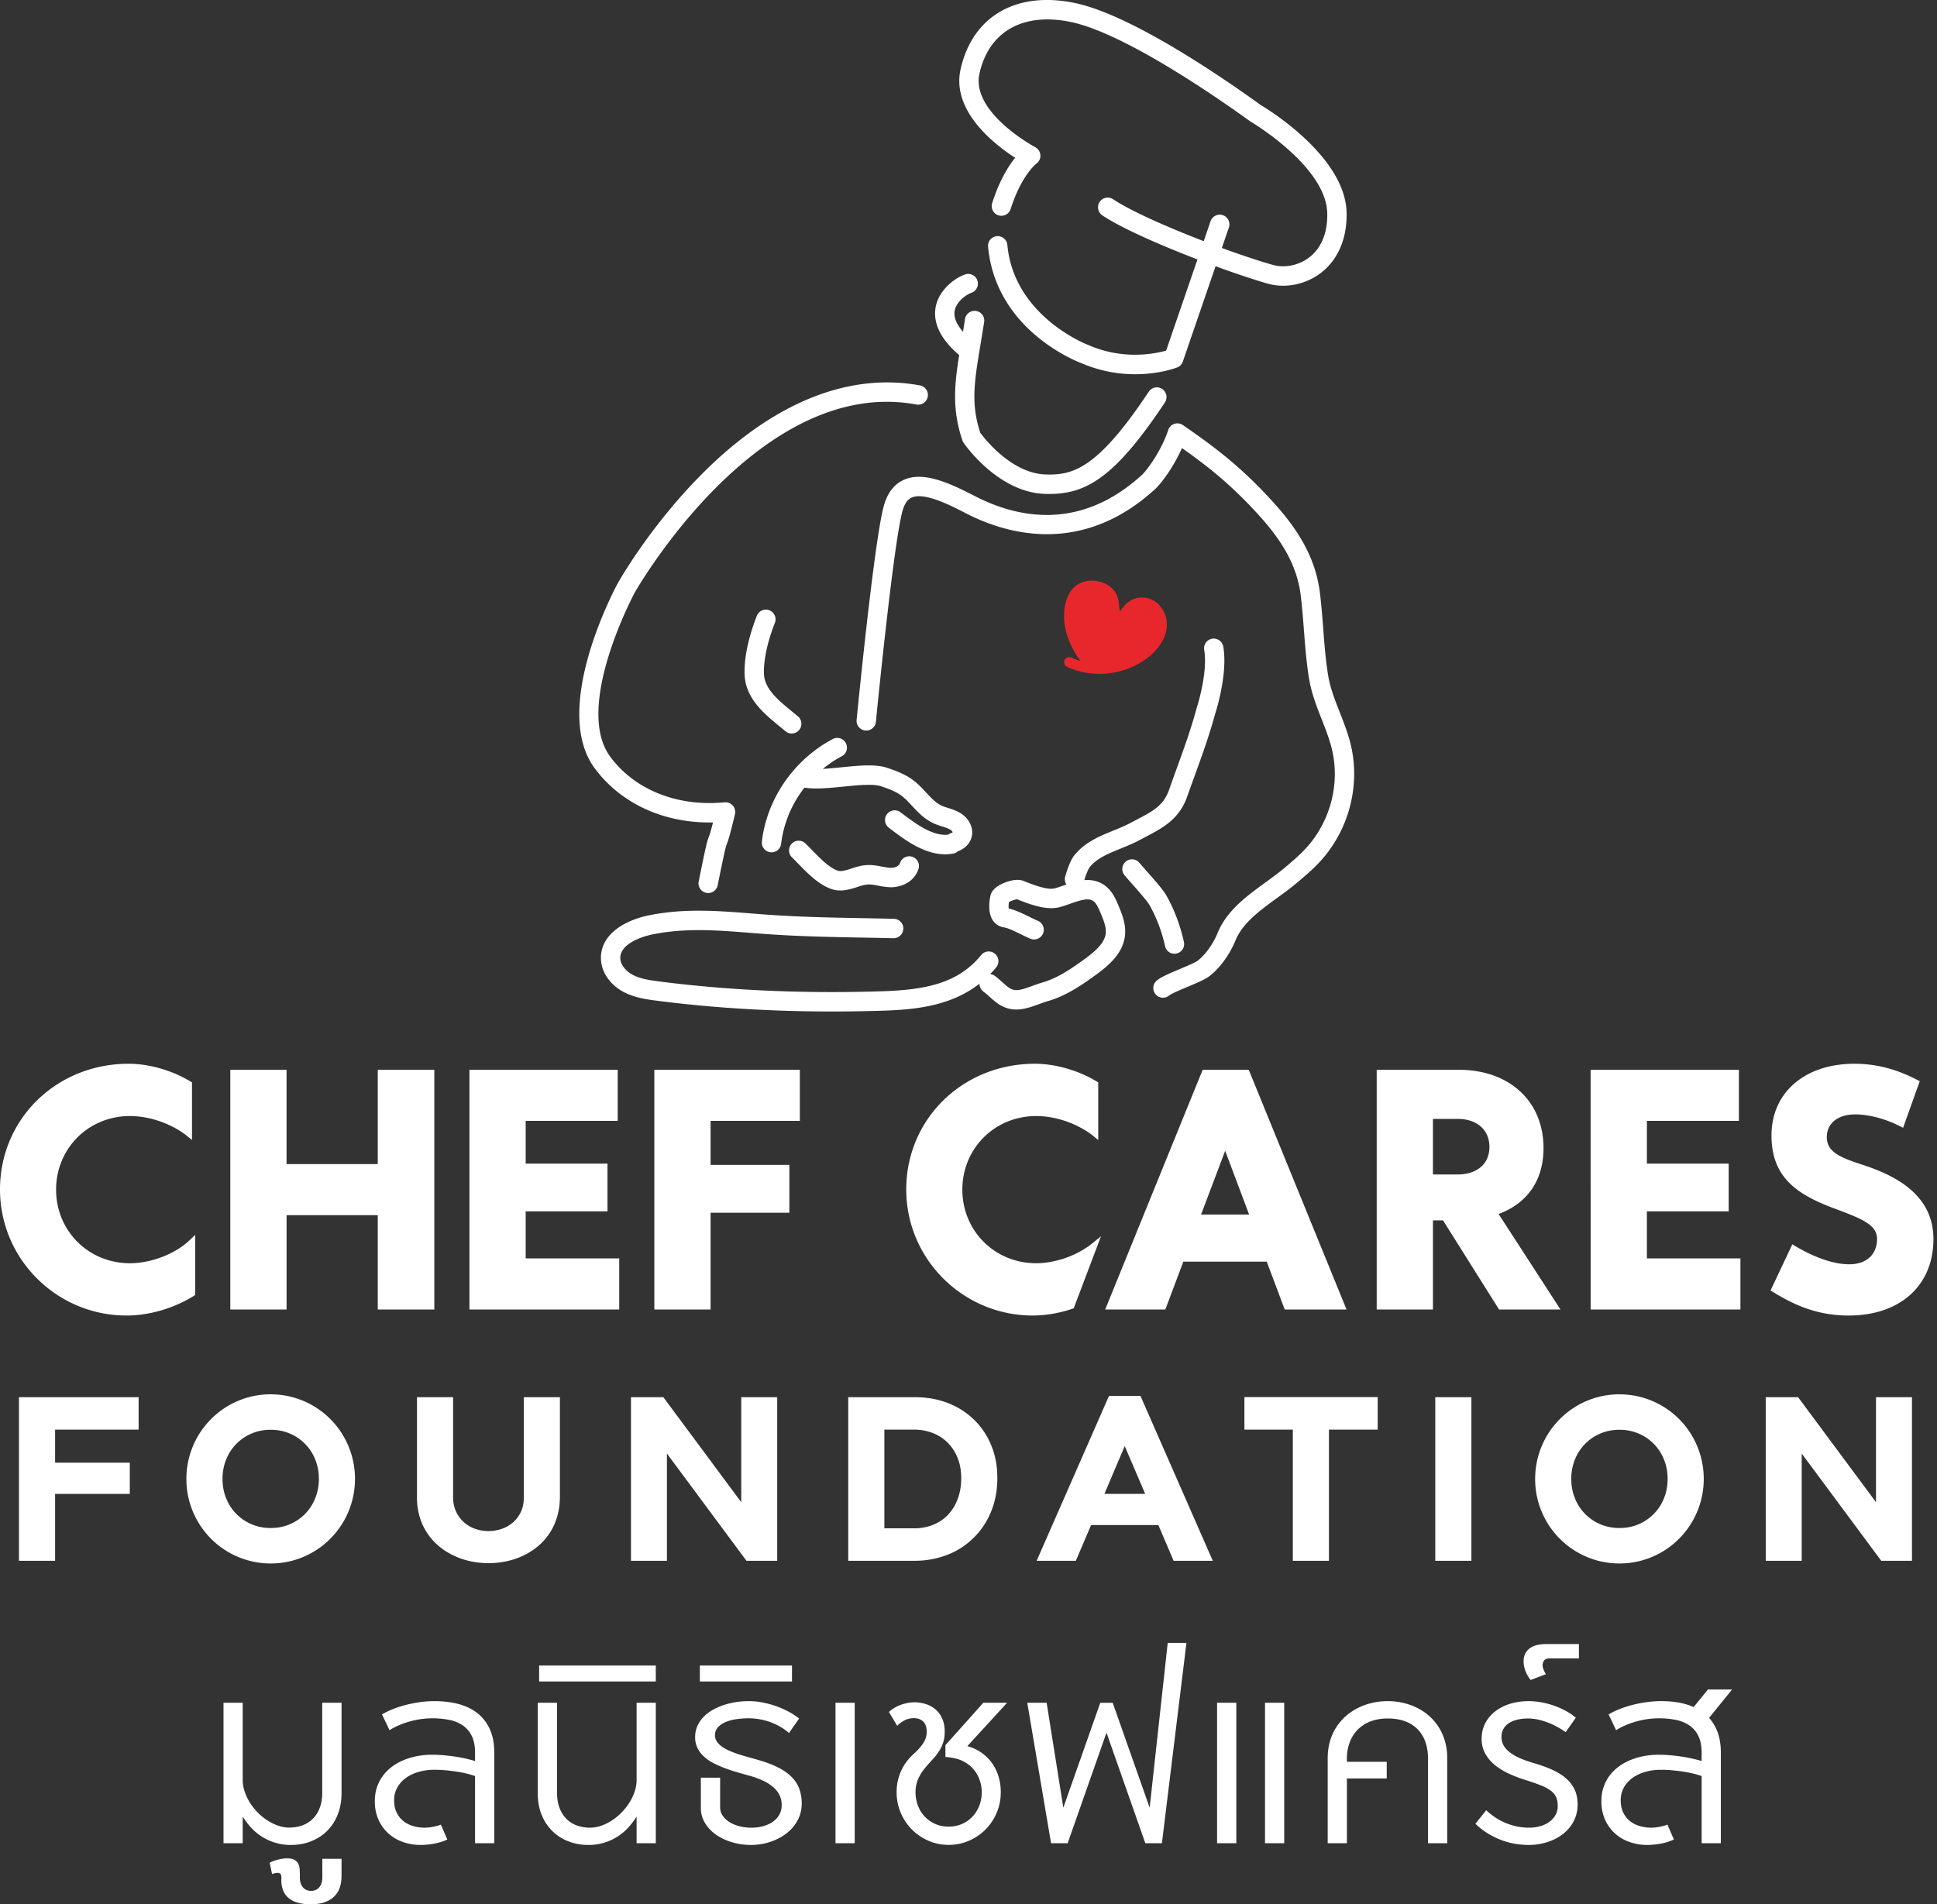 <svg width="120" height="118" viewBox="0 0 120 118" xmlns="http://www.w3.org/2000/svg">
    <rect x="0" y="0" width="120" height="118" fill="#333333" stroke="none"/>
    <g fill="none" fill-rule="evenodd">
        <path d="M71.534 37.256a1.432 1.432 0 0 0-1.295-.139c-.368.144-.591.424-.788.672-.025.032-.05.064-.077.096a3.438 3.438 0 0 1-.04-.31c-.02-.202-.04-.411-.112-.613-.168-.465-.601-.815-1.158-.936-.598-.129-1.195.024-1.562.4-.218.225-.38.533-.478.916-.293 1.135.039 2.423.913 3.618a3.94 3.94 0 0 1-.559-.21.316.316 0 1 0-.265.576c.625.289 1.31.43 1.998.43 1.075 0 2.153-.345 3-1.007.687-.536 1.102-1.2 1.171-1.873.064-.627-.243-1.293-.748-1.62" fill="#E7272B"/>
        <path d="M7.971 65.917c1.266 0 2.697.411 3.83 1.099l.093.057v3.568l-.317-.257c-.698-.565-2.041-1.226-3.53-1.226-2.564 0-4.572 2.003-4.572 4.56 0 2.556 2.008 4.56 4.572 4.56 1.325 0 2.815-.576 3.707-1.433l.338-.326v3.72l-.077.06-.092.055c-1.223.74-2.711 1.165-4.084 1.165-4.323 0-7.839-3.504-7.839-7.81 0-4.37 3.501-7.792 7.971-7.792zm56.144 0c1.266 0 2.697.411 3.83 1.099l.093.057v3.568l-.317-.257c-.698-.565-2.042-1.226-3.53-1.226-2.564 0-4.572 2.003-4.572 4.56 0 2.556 2.008 4.56 4.572 4.56 1.188 0 2.545-.478 3.458-1.217l.56-.453-1.691 4.462-.088.03a7.75 7.75 0 0 1-2.447.419c-4.323 0-7.84-3.504-7.84-7.81 0-4.37 3.502-7.792 7.972-7.792zm50.77 0c1.335 0 2.61.329 3.896 1.004l.15.078-1.032 2.886-.196-.1c-.895-.458-1.93-.73-2.77-.73-1.07 0-1.76.551-1.76 1.405 0 .925.827 1.263 2.188 1.709l.174.057c1.874.634 4.244 1.8 4.244 4.551 0 2.88-2.061 4.742-5.253 4.742-1.876 0-3.244-.616-4.338-1.251l-.001.004-.498-.306 1.347-2.86.183.11c.872.514 2.16 1.127 3.345 1.127 1.062 0 1.722-.603 1.722-1.575 0-.847-.89-1.224-2.46-1.816-2.518-.908-4.08-1.995-4.08-4.596 0-2.655 2.065-4.439 5.14-4.439zm-97.133.374v5.844h5.651v-5.844h3.504v14.854h-3.504V75.3h-5.65v5.844h-3.485V66.29h3.484zm31.8 0v3.166h-5.53v2.726h4.88v2.966h-4.88v5.996h-3.485V66.29h9.015zm27.81 0 .05.122 6.008 14.732H79.59l-1.114-2.965h-5.167l-1.114 2.965h-3.727l6.039-14.854h2.857zm13.009 0c3.142 0 5.253 1.951 5.253 4.856 0 1.974-.986 3.414-2.783 4.08l3.834 5.918H92.87l-3.473-5.522h-.624v5.522h-3.484V66.29zm17.357 0v3.166h-5.7v2.65h5.067v2.957h-5.068v2.915h5.795v3.166h-9.28V66.29h9.186zm-69.46 0v3.166h-5.701v2.65h5.068v2.957h-5.068v2.915h5.795v3.166h-9.28V66.29h9.185zm37.633 5.02-1.493 3.95h2.977l-1.484-3.95zm14.404-1.977h-1.533v3.445h1.533c1.212-.009 1.967-.663 1.967-1.708 0-1.055-.772-1.737-1.967-1.737zM75.092 39.58a.6.6 0 0 1 .693.492c.284 1.67-.43 3.934-.508 4.173-.356 1.319-.821 2.601-1.27 3.841-.154.42-.307.842-.456 1.267-.5 1.418-1.512 1.948-2.585 2.509l-.375.198c-.379.203-.777.365-1.162.522-.742.301-1.441.586-1.88 1.107a.627.627 0 0 1-.045.05c-.029.04-.16.246-.328.8.403-.033.815.028 1.206.286.511.339.738.882.904 1.279.211.504.473 1.132.413 1.818-.098 1.112-.95 1.87-1.858 2.523-.87.628-1.812 1.267-2.903 1.585-.2.058-.4.13-.592.2-.432.157-.897.326-1.384.326-.382 0-.778-.103-1.185-.396a5.683 5.683 0 0 1-.483-.404 4.979 4.979 0 0 0-.369-.311.6.6 0 0 1-.243-.49c-1.799 1.41-4.048 1.615-6.077 1.677-1.017.03-2.026.046-3.026.047-3.79 0-7.44-.224-10.886-.668-.739-.095-1.456-.21-2.105-.567-.84-.462-1.36-1.262-1.36-2.088 0-1.513 1.56-2.359 3.02-2.646 2.187-.432 4.202-.272 6.336-.104.332.026.667.053 1.004.077 1.96.14 3.973.178 5.92.214.623.012 1.245.023 1.866.038a.6.6 0 0 1-.028 1.203c-.619-.015-1.239-.026-1.86-.038-1.963-.036-3.993-.074-5.984-.217-.34-.024-.677-.05-1.013-.077-2.049-.162-3.984-.315-6.01.084-.947.187-2.052.682-2.052 1.467 0 .432.37.83.738 1.032.465.256 1.037.346 1.68.429 4.292.553 8.909.759 13.724.61 2.777-.084 4.786-.49 6.22-2.25a.598.598 0 0 1 .843-.084c.257.21.295.59.085.847-.122.15-.247.29-.375.422.102.011.203.046.292.111.17.125.317.258.46.386.132.12.257.231.384.323.395.285.732.18 1.46-.084.21-.077.427-.155.665-.225.91-.265 1.72-.816 2.539-1.406.675-.487 1.307-1.023 1.363-1.652.034-.389-.157-.845-.325-1.247-.138-.33-.267-.613-.459-.74-.3-.198-.753-.062-1.41.168a9.32 9.32 0 0 1-.65.212c-.841.227-1.873-.178-2.627-.474l-.024-.01c-.126.01-.373.096-.504.171a1.546 1.546 0 0 0-.014.402c.415.09.88.318 1.296.522.193.095.375.184.514.24a.602.602 0 0 1-.448 1.117c-.18-.072-.38-.171-.593-.276-.36-.176-.807-.396-1.064-.434a.995.995 0 0 1-.675-.415c-.304-.433-.26-1.07-.168-1.53.053-.27.254-.503.595-.69.299-.165.985-.43 1.441-.25l.08.032c.532.208 1.418.559 1.88.432.177-.048.365-.114.565-.184l.15-.052a.602.602 0 0 1-.075-.493c.208-.724.433-1.206.67-1.436.628-.726 1.487-1.076 2.318-1.414.373-.153.725-.296 1.049-.469l.384-.203c1.005-.525 1.667-.872 2.01-1.843.15-.428.304-.853.458-1.277.443-1.222.902-2.485 1.245-3.76a.447.447 0 0 1 .01-.033c.007-.021.712-2.178.468-3.607a.601.601 0 0 1 .49-.695zM72.75 26.266a.599.599 0 0 1 .53.073c2.168 1.49 3.796 2.768 5.704 4.899 1.695 1.892 2.556 3.596 2.79 5.524.09.727.145 1.462.2 2.173.073.966.15 1.965.308 2.926.127.77.413 1.502.717 2.276.248.632.505 1.286.674 1.977.624 2.55-.107 5.343-1.909 7.29-.459.495-.97.923-1.463 1.337-.374.315-.788.615-1.189.906-1.046.761-2.127 1.548-2.565 2.614-.37.9-.978 1.734-1.629 2.232-.248.189-.67.373-1.338.654-.401.169-1.008.424-1.152.542a.598.598 0 0 1-.844-.083.603.603 0 0 1 .083-.846c.26-.215.722-.417 1.45-.723.393-.166.931-.392 1.075-.502.481-.368.959-1.032 1.246-1.732.568-1.383 1.79-2.27 2.97-3.13.402-.292.781-.568 1.124-.855.465-.39.947-.794 1.354-1.234 1.53-1.653 2.152-4.021 1.622-6.183-.15-.612-.38-1.2-.625-1.823-.313-.799-.636-1.624-.784-2.52-.167-1.013-.245-2.04-.32-3.03-.055-.699-.11-1.42-.195-2.12-.203-1.668-.971-3.169-2.492-4.866-1.643-1.833-3.075-3.013-4.867-4.277-.533 1.204-1.303 2.215-1.668 2.548-4.592 4.198-9.31 2.739-11.714 1.496-.902-.467-2.581-1.337-3.367-.974-.103.047-.416.191-.596.944l-.017.075c-.26 1.101-.604 3.762-.907 6.38l-.072.627a424.574 424.574 0 0 0-.62 5.857.6.6 0 1 1-1.194-.118c.041-.426 1.026-10.478 1.626-13.024l.018-.077c.21-.878.634-1.47 1.262-1.758 1.215-.56 2.848.187 4.416.998 2.599 1.344 6.505 2.207 10.358-1.316.29-.265 1.199-1.48 1.622-2.774a.602.602 0 0 1 .378-.383zm-3.004 27.12a.598.598 0 0 1 .844.081c.084.102.23.268.402.462.603.682 1.078 1.23 1.262 1.555.492.872.86 1.842 1.092 2.883a.602.602 0 0 1-.585.733.6.6 0 0 1-.584-.47 9.322 9.322 0 0 0-.966-2.552c-.136-.241-.75-.936-1.116-1.35a22.7 22.7 0 0 1-.43-.495.603.603 0 0 1 .08-.847zM43.55 29.308c4.375-4.367 9.026-6.242 13.45-5.424a.602.602 0 0 1-.218 1.184c-9.785-1.813-17.384 11.518-17.46 11.654l-.005.01c-.159.297-3.746 7.12-1.517 10.15 1.514 2.06 4.166 3.12 7.09 2.834a.603.603 0 0 1 .641.739c-.325 1.372-.419 1.62-.494 1.82-.07.184-.12.317-.574 2.573a.6.6 0 1 1-1.176-.238c.408-2.028.503-2.41.588-2.651l.02-.056.02-.055c.043-.113.102-.268.258-.885-3.017.068-5.718-1.164-7.338-3.366-2.721-3.7 1.267-11.143 1.439-11.459.084-.15 2.023-3.582 5.276-6.83zm5.501 22.97a.598.598 0 0 1 .848-.013c.14.136.28.28.424.428.499.513 1.015 1.044 1.556 1.253.213.082.512-.014.86-.125.272-.088.582-.187.91-.212.355-.028.687.035.98.09.187.035.363.068.524.075.182.008.524-.046.608-.302a.6.6 0 1 1 1.139.378c-.27.822-1.095 1.158-1.8 1.127a4.928 4.928 0 0 1-.691-.095c-.242-.046-.47-.088-.668-.073-.19.015-.407.084-.638.158-.307.099-.664.213-1.044.213a1.68 1.68 0 0 1-.61-.11c-.787-.304-1.423-.96-1.985-1.537-.135-.139-.268-.276-.4-.404a.603.603 0 0 1-.013-.851zm2.54-6.482a.598.598 0 0 1 .81.252.603.603 0 0 1-.251.813c-.419.221-.81.486-1.174.783.37-.02.77-.06 1.148-.097 1.09-.109 2.12-.213 2.843.034.517.176 1.02.36 1.476.673.373.254.66.563.937.861.343.369.639.687 1.036.844.103.041.21.074.315.107.234.073.499.157.752.309.59.355.875.996.692 1.56-.12.371-.424.665-.839.817a.596.596 0 0 1-.301.146c-.16.027-.319.04-.475.04-1.331 0-2.52-.904-3.495-1.645a.603.603 0 0 1-.116-.842.598.598 0 0 1 .84-.117c.921.7 1.962 1.488 2.948 1.388a.584.584 0 0 1 .173-.093.362.362 0 0 0 .114-.06.416.416 0 0 0-.157-.162 2.396 2.396 0 0 0-.494-.192 5.778 5.778 0 0 1-.397-.136c-.65-.257-1.087-.728-1.473-1.143-.243-.261-.473-.508-.735-.687-.333-.228-.734-.374-1.187-.528-.477-.163-1.466-.065-2.338.024-.892.088-1.74.172-2.404.062a7.005 7.005 0 0 0-1.447 3.477.6.6 0 0 1-.595.533l-.07-.004a.601.601 0 0 1-.526-.667c.306-2.647 1.988-5.08 4.39-6.35zm-4.708-7.625a.6.6 0 1 1 1.116.44c-.455 1.164-.694 2.273-.672 3.124.025.95.877 1.647 1.779 2.385l.327.27a.603.603 0 0 1-.383 1.064.597.597 0 0 1-.384-.139 43.206 43.206 0 0 0-.318-.262c-1.022-.837-2.18-1.785-2.22-3.287-.033-1.292.392-2.668.755-3.595zm12.945-21.178a.602.602 0 0 1 .364 1.146c-.298.096-.931.53-1.046 1.1-.091.456.168.922.513 1.319.04-.248.082-.503.123-.772a.6.6 0 1 1 1.185.186c-.074.47-.146.907-.214 1.317-.396 2.383-.617 3.711-.022 5.532.293.396 1.962 2.518 4.047 2.58 1.661.05 3.182-.296 6.39-5.13a.598.598 0 0 1 .832-.167c.276.185.35.558.167.835-3.122 4.703-4.91 5.669-7.168 5.67-.085 0-.17-.002-.257-.005-2.9-.087-4.959-3.038-5.045-3.164a.595.595 0 0 1-.074-.148c-.632-1.874-.51-3.338-.2-5.297-.013-.009-.026-.016-.038-.026-1.417-1.214-1.552-2.284-1.414-2.968.22-1.1 1.256-1.816 1.857-2.008zM59.51 4.29c.737-3.284 3.444-4.858 7.07-4.106 3.508.727 9.207 4.65 11.52 6.321.447.266 5.246 3.198 5.324 6.674.035 1.581-.523 2.9-1.57 3.714-.68.529-1.53.812-2.366.812a3.51 3.51 0 0 1-.953-.13c-.777-.22-1.943-.607-3.228-1.078l-2.028 5.906a.6.6 0 0 1-.348.365c-.069.027-1.102.422-2.605.422-.96 0-2.113-.162-3.33-.685-.387-.146-5.292-2.09-5.782-7.199a.6.6 0 1 1 1.194-.115c.426 4.441 4.972 6.174 5.018 6.19l.03.013c2.151.93 4.109.525 4.788.332l1.94-5.65c-2.278-.875-4.686-1.924-5.892-2.73a.603.603 0 0 1-.167-.834.599.599 0 0 1 .831-.168c1.094.732 3.382 1.74 5.617 2.6l.424-1.238a.599.599 0 1 1 1.134.393l-.435 1.267c1.205.44 2.33.815 3.164 1.05.736.209 1.622.022 2.26-.474.522-.407 1.138-1.211 1.105-2.736-.064-2.895-4.708-5.649-4.755-5.676a.583.583 0 0 1-.049-.032c-1.744-1.262-7.697-5.434-11.083-6.136-2.957-.612-5.071.581-5.658 3.192-.542 2.42 3.414 4.545 3.454 4.566a.603.603 0 0 1 .064 1.026c-.002.002-.914.698-1.589 2.808a.598.598 0 0 1-.754.389.602.602 0 0 1-.388-.757c.451-1.41 1.005-2.292 1.423-2.809-1.306-.844-3.957-2.911-3.38-5.487zM1.176 86.578h7.412v2.01H3.413v2.05h4.628v1.935H3.413v4.143H1.176V86.578zm10.371 5.064a5.25 5.25 0 0 1 1.528-3.707 5.227 5.227 0 0 1 2.305-1.348 5.14 5.14 0 0 1 1.39-.186 5.212 5.212 0 0 1 4.51 2.594 5.25 5.25 0 0 1 .712 2.647 5.25 5.25 0 0 1-1.528 3.707 5.227 5.227 0 0 1-2.306 1.347 5.147 5.147 0 0 1-1.388.187 5.212 5.212 0 0 1-4.51-2.594 5.192 5.192 0 0 1-.712-2.647zm2.238 0c0 .43.075.83.226 1.199a2.9 2.9 0 0 0 1.571 1.61c.363.156.76.234 1.188.234.428 0 .824-.078 1.188-.234a2.9 2.9 0 0 0 1.57-1.61c.152-.37.227-.77.227-1.2 0-.43-.075-.829-.226-1.198a2.9 2.9 0 0 0-1.571-1.61 2.978 2.978 0 0 0-1.188-.235c-.429 0-.825.078-1.188.235a2.9 2.9 0 0 0-1.571 1.61c-.15.37-.226.769-.226 1.199zm16.475 5.222c-.375 0-.743-.04-1.107-.117a4.796 4.796 0 0 1-1.038-.35 4.288 4.288 0 0 1-.909-.575 3.764 3.764 0 0 1-.724-.798 3.764 3.764 0 0 1-.478-1.013 4.156 4.156 0 0 1-.171-1.223v-6.21h2.237v6.182c0 .344.062.647.186.91a2.004 2.004 0 0 0 1.19 1.068c.263.092.533.138.81.138.269 0 .536-.043.8-.129a2.09 2.09 0 0 0 .704-.39c.206-.173.373-.39.5-.649.126-.26.19-.561.19-.905v-6.225h2.237v6.153c0 .452-.056.868-.169 1.247a3.709 3.709 0 0 1-1.19 1.835c-.277.232-.58.426-.909.582a4.701 4.701 0 0 1-1.043.352 5.347 5.347 0 0 1-1.116.117zm8.83-10.286h2.004l4.827 6.507v-6.507h2.228v10.138h-1.904l-4.928-6.646v6.646H39.09V86.578zm13.46 0h4.105c.825 0 1.572.144 2.24.434a4.75 4.75 0 0 1 1.697 1.223c.377.43.671.926.88 1.489.21.562.315 1.185.315 1.87 0 .745-.128 1.433-.383 2.064a4.811 4.811 0 0 1-1.831 2.236 4.686 4.686 0 0 1-.862.444 5.435 5.435 0 0 1-.978.28 5.779 5.779 0 0 1-1.078.098H52.55V86.578zm2.238 2.01v6.116h1.838a3.09 3.09 0 0 0 1.214-.23c.362-.152.669-.366.921-.642.253-.275.447-.602.583-.982.137-.379.205-.794.205-1.246 0-.472-.075-.894-.226-1.267a2.77 2.77 0 0 0-.621-.948 2.679 2.679 0 0 0-.929-.595 3.164 3.164 0 0 0-1.147-.205h-1.838zm15.866-2.087 4.48 10.215h-2.428l-.943-2.212h-4.17l-.943 2.212h-2.428l4.48-10.215h1.952zm-2.233 6.068h2.524l-1.267-2.962-1.257 2.962zm11.672-3.98h-3v-2.016h8.256v2.016H82.33v8.127h-2.237v-8.127zm8.824-2.011h2.238v10.138h-2.238V86.578zm6.188 5.064a5.25 5.25 0 0 1 1.528-3.707 5.227 5.227 0 0 1 2.304-1.348 5.14 5.14 0 0 1 1.39-.186 5.212 5.212 0 0 1 4.51 2.594 5.25 5.25 0 0 1 .713 2.647 5.25 5.25 0 0 1-1.528 3.707 5.227 5.227 0 0 1-2.307 1.347 5.147 5.147 0 0 1-1.388.187 5.212 5.212 0 0 1-4.51-2.594 5.192 5.192 0 0 1-.712-2.647zm2.237 0c0 .43.076.83.226 1.199a2.9 2.9 0 0 0 1.571 1.61c.364.156.76.234 1.188.234.429 0 .825-.078 1.188-.234a2.9 2.9 0 0 0 1.571-1.61c.15-.37.226-.77.226-1.2 0-.43-.075-.829-.226-1.198a2.9 2.9 0 0 0-1.571-1.61 2.978 2.978 0 0 0-1.188-.235c-.428 0-.824.078-1.188.235a2.9 2.9 0 0 0-1.57 1.61c-.151.37-.227.769-.227 1.199zm12.048-5.064h2.004l4.827 6.507v-6.507h2.228v10.138h-1.904l-4.927-6.646v6.646h-2.228V86.578z" fill="#FFF"/>
        <g fill="#FFF" fill-rule="nonzero">
            <path d="M18.04 114.325a3.32 3.32 0 0 1-2.477-1.065 4.37 4.37 0 0 1-.527-.696v1.653h-1.19v-8.702h1.19v4.786c0 .236.04.473.12.712.079.239.187.467.323.686a3.605 3.605 0 0 0 1.084 1.103c.215.138.437.247.666.327.23.08.46.12.69.12.28 0 .544-.043.792-.13.248-.087.465-.22.65-.4.186-.178.333-.404.441-.677.108-.273.162-.594.162-.963v-5.564h1.195v5.585c0 .351-.038.675-.116.97a3.167 3.167 0 0 1-.327.8 2.821 2.821 0 0 1-1.14 1.089 3.135 3.135 0 0 1-.736.274c-.26.06-.527.092-.8.092zM16.708 115.43c.07-.044.155-.083.253-.117a3.088 3.088 0 0 1 .585-.141 1.87 1.87 0 0 1 .23-.018c.193 0 .343.029.451.087a.58.58 0 0 1 .24.228.789.789 0 0 1 .094.322c.01.121.015.245.015.371v.174c0 .144.019.267.056.371a.757.757 0 0 0 .152.262c.064.07.139.12.223.153a.756.756 0 0 0 .524.003.587.587 0 0 0 .22-.146.757.757 0 0 0 .157-.259c.041-.106.061-.235.061-.389v-1.146h1.19v1.07c0 .262-.037.501-.111.716a1.38 1.38 0 0 1-.347.55c-.157.152-.355.27-.595.354-.24.083-.527.125-.861.125-.334 0-.618-.038-.85-.113a1.455 1.455 0 0 1-.568-.32 1.196 1.196 0 0 1-.314-.496 1.762 1.762 0 0 1-.081-.637c.007-.137-.008-.234-.043-.292-.036-.058-.102-.087-.2-.087a.959.959 0 0 0-.334.077l-.147-.702zM26.31 113.255a2.969 2.969 0 0 0 .499-.051c.09-.017.177-.037.263-.06.086-.021.167-.048.24-.079l.4.922a2.662 2.662 0 0 1-.369.146 3.609 3.609 0 0 1-.42.105 5.419 5.419 0 0 1-.438.064 4.163 4.163 0 0 1-.433.023c-.365 0-.717-.058-1.056-.172a2.66 2.66 0 0 1-.904-.514 2.53 2.53 0 0 1-.633-.853 2.759 2.759 0 0 1-.238-1.18c0-.307.044-.592.131-.854.088-.263.21-.5.368-.712.157-.211.345-.4.564-.563.22-.164.461-.3.724-.41.264-.109.544-.191.841-.248.297-.056.603-.084.917-.084.236 0 .48.011.73.033.249.022.491.051.726.087a9.068 9.068 0 0 1 1.208.269v-.507c0-.423-.068-.772-.203-1.047a1.662 1.662 0 0 0-.56-.655 2.271 2.271 0 0 0-.84-.34 5.306 5.306 0 0 0-3.127.34c-.21.09-.399.19-.568.3l-.466-.978c.216-.13.457-.246.722-.348a6.75 6.75 0 0 1 .826-.259c.285-.07.573-.123.863-.161.29-.038.569-.056.836-.056.53 0 1.022.059 1.476.176.454.118.846.305 1.175.56.33.257.588.587.775.991.187.405.281.895.281 1.472v5.605h-1.19v-4.161a5.046 5.046 0 0 0-.461-.139 6.748 6.748 0 0 0-.615-.125 11.57 11.57 0 0 0-.707-.09 7.609 7.609 0 0 0-.734-.036c-.351 0-.679.045-.983.134a2.54 2.54 0 0 0-.792.378c-.225.164-.401.363-.53.597a1.606 1.606 0 0 0-.192.785c0 .284.05.532.152.745a1.5 1.5 0 0 0 .41.53c.172.14.373.245.603.315.23.07.472.105.73.105zM36.434 114.325c-.412 0-.805-.07-1.18-.208a2.907 2.907 0 0 1-.995-.614 2.942 2.942 0 0 1-.689-1.008c-.17-.401-.256-.866-.256-1.395v-5.585h1.196v5.564c0 .376.054.7.162.973.108.273.255.499.44.678.186.18.403.312.651.397.248.085.512.128.793.128.226 0 .455-.04.686-.12.231-.08.454-.19.668-.33.215-.14.415-.305.6-.495.186-.189.348-.393.484-.611.137-.219.245-.447.324-.684.08-.237.12-.475.12-.714v-4.786h1.19v8.702h-1.19v-1.653a4.37 4.37 0 0 1-.527.696 3.32 3.32 0 0 1-2.477 1.065zM33.4 103.206h7.228v.988H33.4zM44.613 112a.9.9 0 0 0 .142.484c.095.152.228.285.4.4.173.114.378.204.616.271.238.067.499.1.782.1.27 0 .52-.033.75-.1.23-.067.428-.16.595-.282.167-.12.297-.267.39-.44.093-.172.139-.364.139-.576 0-.208-.039-.401-.116-.58-.078-.18-.2-.346-.368-.5a2.672 2.672 0 0 0-.638-.42 5.345 5.345 0 0 0-.93-.337c-.26-.072-.522-.147-.787-.226a9.895 9.895 0 0 1-.767-.26 5.862 5.862 0 0 1-.689-.318 2.602 2.602 0 0 1-.557-.402 1.742 1.742 0 0 1-.375-.517 1.509 1.509 0 0 1-.136-.652c0-.243.044-.467.134-.674.09-.206.212-.392.367-.558.155-.165.34-.31.552-.435a3.73 3.73 0 0 1 .689-.312c.246-.084.504-.147.772-.19a5.14 5.14 0 0 1 .808-.063c.294 0 .59.03.886.09.297.059.582.138.854.237.271.1.526.214.762.343.236.13.442.266.618.41l-.628.896a3.376 3.376 0 0 0-.562-.4 4.043 4.043 0 0 0-.618-.284 3.959 3.959 0 0 0-1.312-.228c-.25 0-.499.018-.747.052a2.744 2.744 0 0 0-.671.174c-.2.082-.361.19-.486.325a.707.707 0 0 0-.188.499c0 .143.04.273.117.389.077.116.183.222.316.317.134.096.289.182.466.259.178.076.366.147.565.212.2.065.404.126.615.184.211.058.416.116.616.174.472.137.878.29 1.215.461.338.17.616.365.833.584.218.218.378.464.479.737.101.273.152.58.152.921 0 .263-.042.509-.124.737a2.323 2.323 0 0 1-.342.627c-.145.19-.317.359-.517.507-.199.149-.415.274-.648.376-.233.103-.478.18-.734.233-.257.053-.517.08-.78.08-.399 0-.784-.055-1.158-.164a3.42 3.42 0 0 1-.992-.463c-.289-.2-.52-.442-.694-.727a1.806 1.806 0 0 1-.26-.96v-1.853h1.194V112zM43.357 103.206h5.708v.988h-5.708zM51.76 114.217v-8.702h1.19v8.702zM59.929 108.202c.324.09.614.223.87.402.257.18.474.393.652.64.177.248.313.525.407.832.095.307.142.635.142.983 0 .45-.084.873-.253 1.27a3.258 3.258 0 0 1-1.717 1.735 3.11 3.11 0 0 1-1.256.256 3.11 3.11 0 0 1-1.256-.256 3.258 3.258 0 0 1-1.97-3.005 3.12 3.12 0 0 1 .352-1.474c.103-.198.22-.375.35-.53.13-.155.258-.29.387-.402.223-.198.407-.407.554-.627.147-.22.22-.458.22-.714 0-.287-.073-.5-.22-.637-.147-.139-.343-.208-.59-.208-.22.007-.414.057-.585.149-.17.092-.315.201-.433.327l-.511-.855c.104-.105.225-.197.362-.273a2.607 2.607 0 0 1 .838-.297c.138-.023.265-.034.38-.034.246.004.483.041.709.113.226.072.425.182.598.33.172.149.31.337.412.566.103.228.155.501.155.819 0 .249-.032.47-.096.663a2.43 2.43 0 0 1-.246.527c-.1.159-.211.305-.334.44-.124.135-.244.269-.362.402-.115.13-.22.257-.312.381a2.48 2.48 0 0 0-.24.395 2.066 2.066 0 0 0-.218.944c0 .287.049.559.147.816a1.997 1.997 0 0 0 1.061 1.136c.251.115.532.172.843.172a1.99 1.99 0 0 0 1.904-1.308c.098-.257.147-.53.147-.816 0-.26-.04-.507-.122-.742a2.033 2.033 0 0 0-.891-1.108 2.18 2.18 0 0 0-.709-.27 7.432 7.432 0 0 0-.301-.05 1.621 1.621 0 0 0-.226-.02v-.733l2.345-2.626h1.474l-2.461 2.687zM66.143 114.217h-1.028l-1.474-8.702h1.2l1.033 6.501 2.29-6.5h.77l2.289 6.5 1.119-10.212h1.16l-1.52 12.413h-1.028l-2.405-6.849zM75.4 114.217v-8.702h1.191v8.702h-1.19zm2.969 0v-8.702h1.19v8.702h-1.19zM85.97 105.413c.321 0 .635.035.943.105.307.07.597.172.87.307.274.135.525.303.753.504a3.28 3.28 0 0 1 .982 1.569c.093.322.14.673.14 1.052v5.267h-1.19v-5.247c0-.358-.05-.688-.15-.99a2.11 2.11 0 0 0-.458-.786 2.103 2.103 0 0 0-.78-.52c-.314-.124-.686-.186-1.114-.186-.402 0-.76.062-1.074.187a2.227 2.227 0 0 0-.793.52 2.223 2.223 0 0 0-.488.785 2.841 2.841 0 0 0-.168.99v.2h2.467v1.034h-2.467v4.013h-1.19v-5.267c0-.379.048-.73.142-1.052a3.265 3.265 0 0 1 .995-1.569c.232-.201.485-.37.76-.504.275-.135.567-.237.876-.307.31-.07.624-.105.945-.105zM94.702 114.325c-.253 0-.518-.022-.795-.064a4.488 4.488 0 0 1-.84-.218 4.977 4.977 0 0 1-.85-.404 4.484 4.484 0 0 1-.812-.625l.668-.84c.217.202.437.372.661.51a3.813 3.813 0 0 0 1.35.515c.223.037.439.056.648.056.237 0 .462-.03.676-.09.215-.06.403-.147.565-.263.162-.116.291-.258.388-.425.096-.167.144-.357.144-.568 0-.209-.032-.387-.096-.535a1.04 1.04 0 0 0-.324-.402 2.498 2.498 0 0 0-.61-.333 13.584 13.584 0 0 0-.95-.333 8.676 8.676 0 0 1-1.039-.396 4.055 4.055 0 0 1-.873-.535 2.43 2.43 0 0 1-.6-.71 1.863 1.863 0 0 1-.223-.918c0-.365.078-.693.233-.983.155-.29.365-.535.63-.734.265-.2.573-.353.922-.459.35-.105.72-.158 1.112-.158.246 0 .503.023.77.069a5.084 5.084 0 0 1 1.532.527c.238.128.45.272.635.433l-.628.895a4.922 4.922 0 0 0-1.134-.61c-.2-.074-.4-.133-.6-.175a2.952 2.952 0 0 0-1.264.01c-.206.05-.382.123-.527.22a1.02 1.02 0 0 0-.334.358 1 1 0 0 0-.116.49c0 .187.04.358.124.514.082.155.208.3.377.432.169.133.382.257.64.371.259.115.565.223.92.325.422.123.797.261 1.127.415.329.154.607.331.833.532.226.202.398.433.516.694.119.261.178.562.178.903a2.231 2.231 0 0 1-.438 1.35c-.137.185-.3.35-.49.496-.188.145-.395.266-.62.363a3.594 3.594 0 0 1-.714.223 3.863 3.863 0 0 1-.772.077zM97.817 102.766h-1.803c-.17 0-.286.041-.35.123a.526.526 0 0 0-.096.333c0 .051.02.128.058.23.04.103.087.2.145.292l-.942.358a1.74 1.74 0 0 1-.233-.348 2.126 2.126 0 0 1-.132-.325 1.696 1.696 0 0 1-.076-.453c0-.235.046-.425.137-.568a.976.976 0 0 1 .344-.333c.139-.078.29-.131.453-.158.164-.028.319-.041.464-.041h2.03v.89zM102.299 113.255a2.969 2.969 0 0 0 .499-.051c.09-.017.177-.037.263-.06.086-.021.166-.048.24-.079l.4.922a2.662 2.662 0 0 1-.369.146 3.609 3.609 0 0 1-.42.105 5.419 5.419 0 0 1-.438.064 4.163 4.163 0 0 1-.433.023c-.365 0-.717-.058-1.056-.172a2.66 2.66 0 0 1-.904-.514 2.53 2.53 0 0 1-.634-.853 2.759 2.759 0 0 1-.238-1.18c0-.307.044-.592.132-.854.088-.263.21-.5.367-.712.157-.211.346-.4.565-.563.22-.164.46-.3.724-.41.264-.109.544-.191.841-.248.297-.056.603-.084.917-.084.236 0 .48.011.729.033.25.022.492.051.727.087a9.068 9.068 0 0 1 1.208.269v-.507c0-.423-.068-.772-.203-1.047a1.662 1.662 0 0 0-.56-.655 2.271 2.271 0 0 0-.84-.34 5.306 5.306 0 0 0-3.128.34c-.209.09-.398.19-.567.3l-.466-.978c.216-.13.457-.246.722-.348a6.75 6.75 0 0 1 .825-.259c.286-.07.573-.123.864-.161a6.523 6.523 0 0 1 1.917.03c.34.059.652.153.94.282l.886-1.09h1.499l-1.429 1.76c.233.257.413.562.54.917.126.355.19.77.19 1.244v5.605h-1.19v-4.161a5.046 5.046 0 0 0-.461-.139 6.748 6.748 0 0 0-.616-.125 11.57 11.57 0 0 0-.706-.09 7.609 7.609 0 0 0-.734-.036c-.352 0-.68.045-.983.134a2.54 2.54 0 0 0-.793.378c-.224.164-.4.363-.529.597a1.606 1.606 0 0 0-.192.785c0 .284.05.532.152.745a1.5 1.5 0 0 0 .41.53c.172.14.373.245.603.315.23.07.472.105.729.105z"/>
        </g>
    </g>
</svg>
